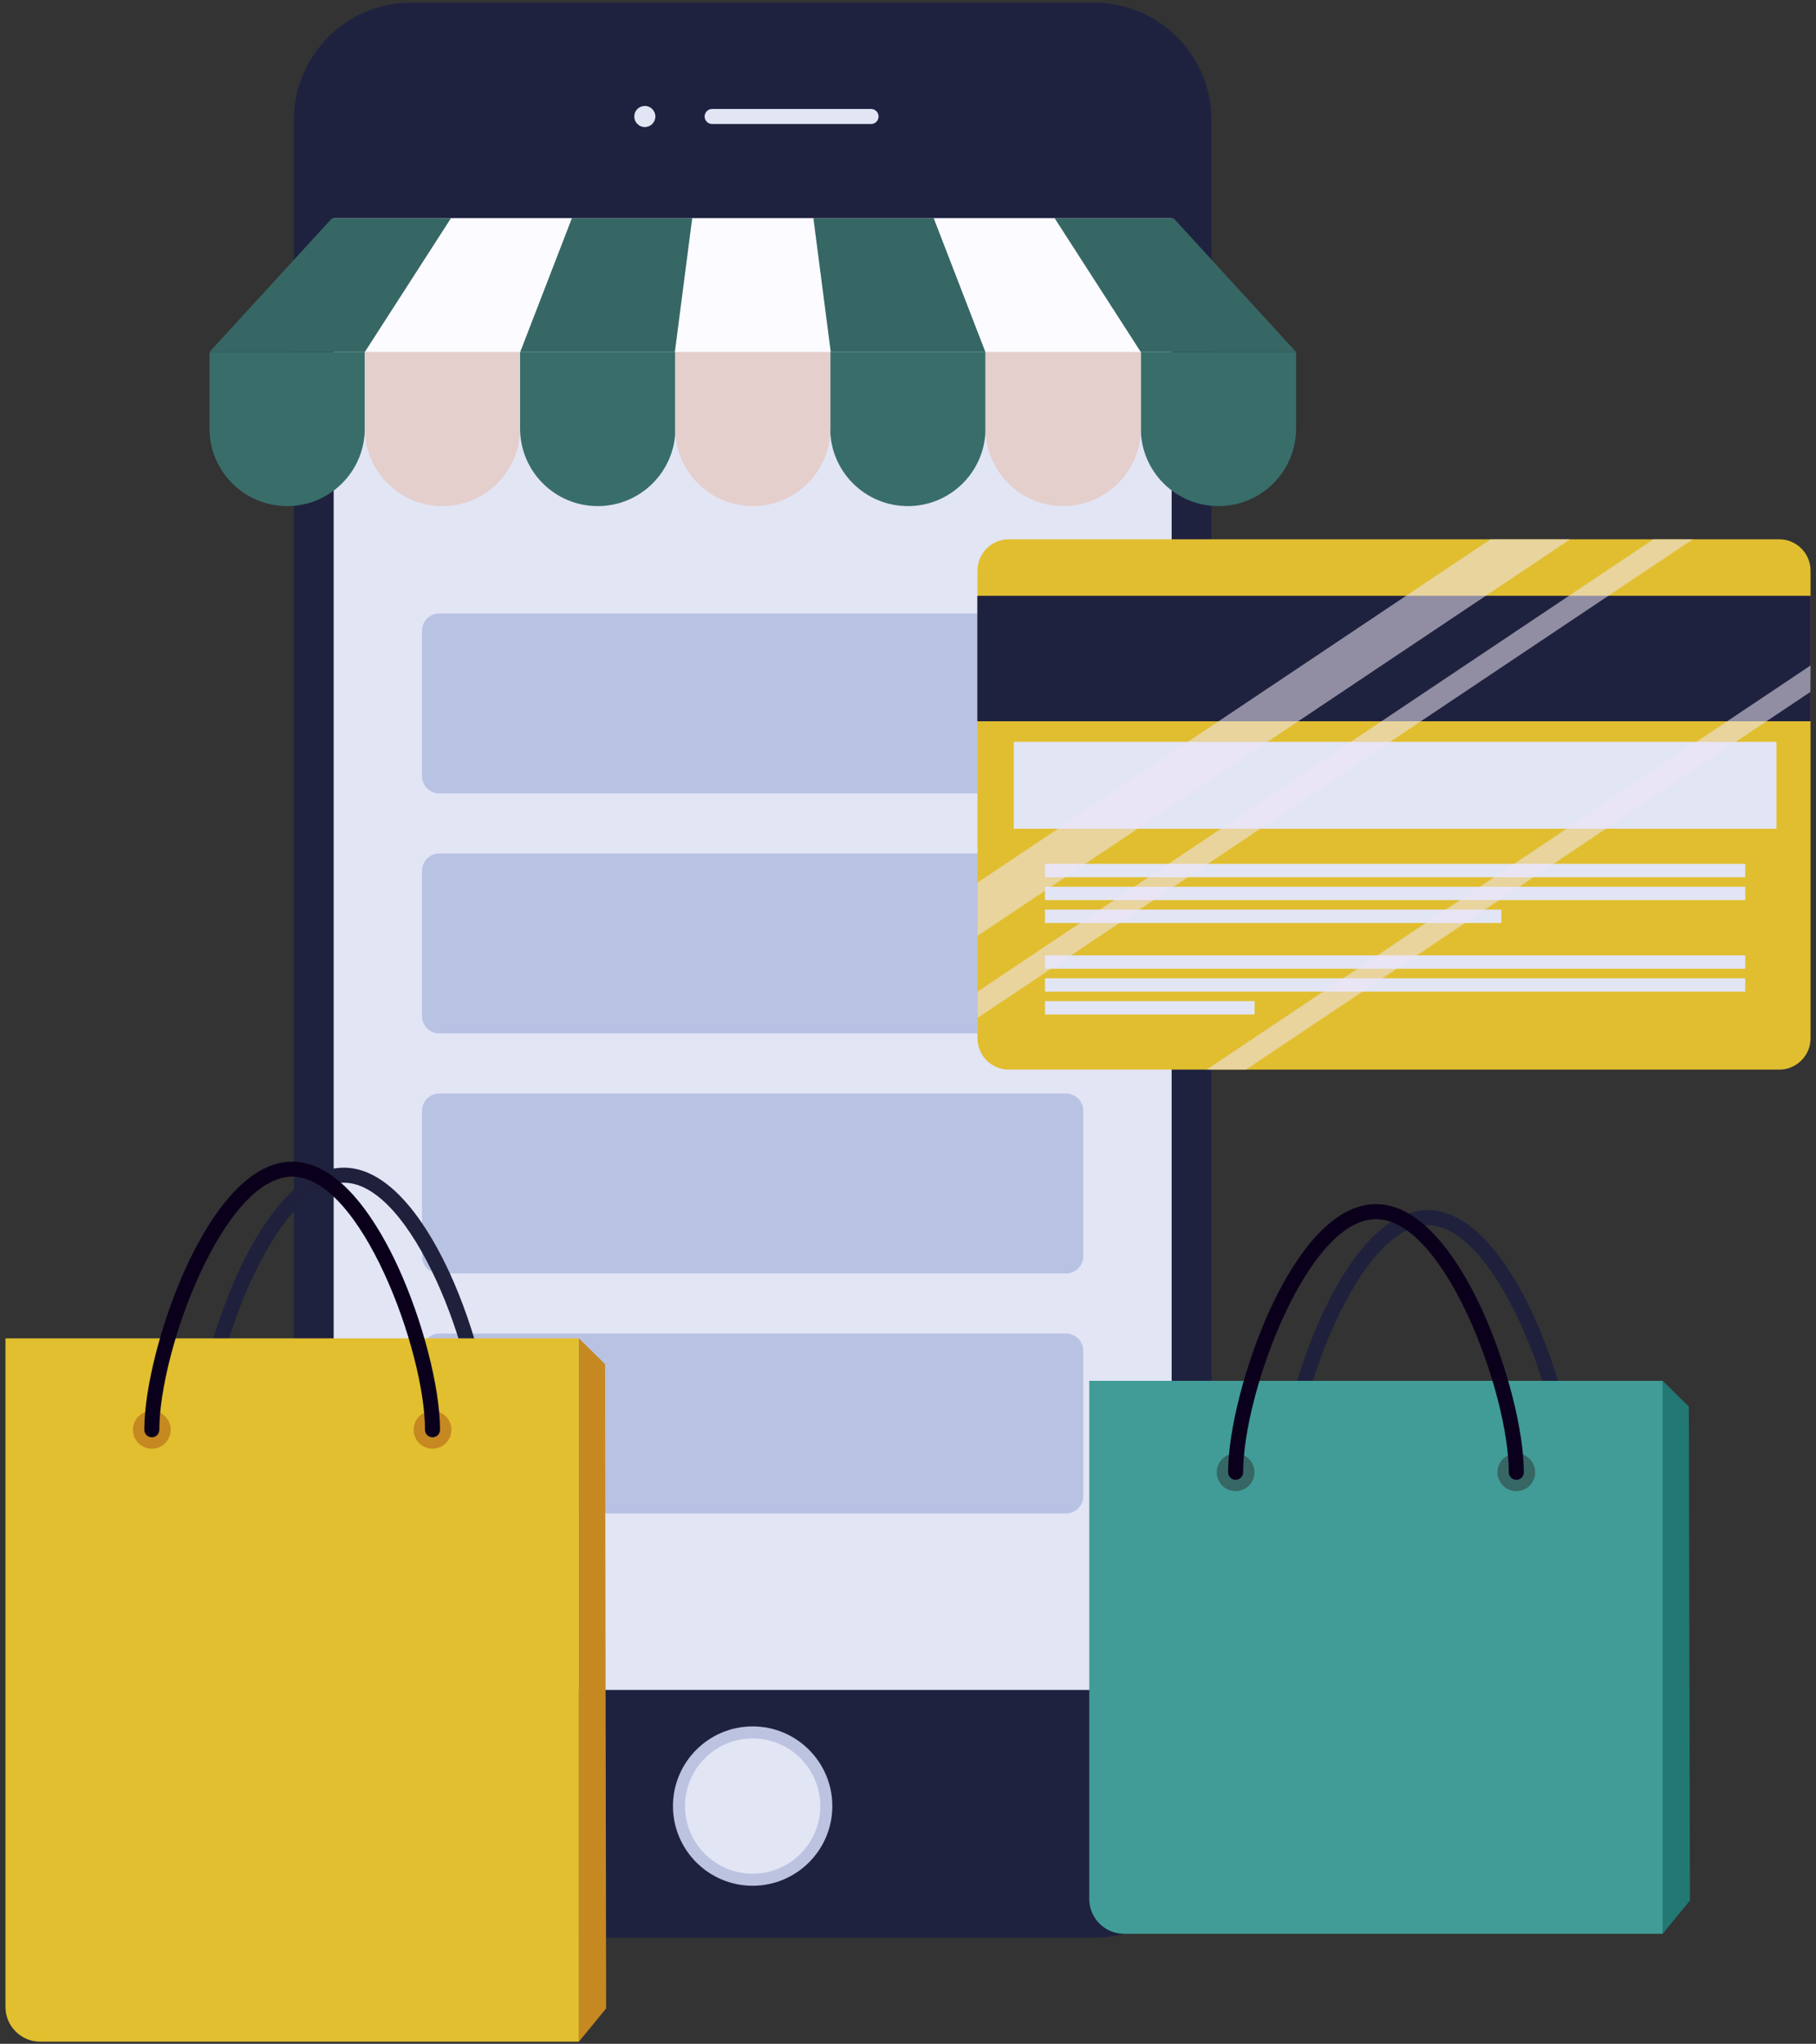 <svg width="247" height="278" viewBox="0 0 247 278" fill="none" xmlns="http://www.w3.org/2000/svg">
<rect x="0" y="0" width="247" height="278" fill="#333333" stroke="none"/>
<path d="M148.84 263.558H55.902C47.138 263.558 39.968 256.388 39.968 247.624V16.293C39.968 7.529 47.138 0.359 55.902 0.359H148.84C157.604 0.359 164.774 7.529 164.774 16.293V247.624C164.774 256.388 157.604 263.558 148.84 263.558Z" fill="#1F223F"/>
<path d="M159.359 29.691H45.384V229.866H159.359V29.691Z" fill="#E2E5F4"/>
<path d="M118.474 16.869H96.859C96.294 16.869 95.836 16.41 95.836 15.845C95.836 15.28 96.294 14.822 96.859 14.822H118.474C119.039 14.822 119.497 15.28 119.497 15.845C119.497 16.41 119.039 16.869 118.474 16.869Z" fill="#E2E5F4"/>
<path d="M87.703 17.28C88.495 17.28 89.137 16.638 89.137 15.846C89.137 15.054 88.495 14.412 87.703 14.412C86.911 14.412 86.269 15.054 86.269 15.846C86.269 16.638 86.911 17.28 87.703 17.28Z" fill="#E2E5F4"/>
<path d="M109.45 252.746C113.362 248.833 113.362 242.49 109.45 238.577C105.537 234.665 99.193 234.665 95.281 238.577C91.368 242.49 91.368 248.833 95.281 252.746C99.193 256.659 105.537 256.659 109.45 252.746Z" fill="#E2E5F4"/>
<path d="M102.371 256.498C96.395 256.498 91.533 251.636 91.533 245.66C91.533 239.684 96.395 234.823 102.371 234.823C108.347 234.823 113.208 239.685 113.208 245.66C113.209 251.637 108.347 256.498 102.371 256.498ZM102.371 236.46C97.298 236.46 93.17 240.587 93.17 245.661C93.17 250.734 97.298 254.862 102.371 254.862C107.444 254.862 111.572 250.734 111.572 245.661C111.572 240.587 107.445 236.46 102.371 236.46Z" fill="#BBC3E1"/>
<path d="M145.004 107.913H59.738C58.451 107.913 57.407 106.869 57.407 105.582V85.779C57.407 84.492 58.451 83.448 59.738 83.448H145.004C146.291 83.448 147.335 84.492 147.335 85.779V105.582C147.335 106.87 146.292 107.913 145.004 107.913Z" fill="#B8C2E3"/>
<path d="M145.004 140.561H59.738C58.451 140.561 57.407 139.517 57.407 138.23V118.427C57.407 117.14 58.451 116.096 59.738 116.096H145.004C146.291 116.096 147.335 117.14 147.335 118.427V138.23C147.335 139.518 146.292 140.561 145.004 140.561Z" fill="#B8C2E3"/>
<path d="M145.004 173.209H59.738C58.451 173.209 57.407 172.166 57.407 170.878V151.075C57.407 149.788 58.451 148.744 59.738 148.744H145.004C146.291 148.744 147.335 149.788 147.335 151.075V170.878C147.335 172.166 146.292 173.209 145.004 173.209Z" fill="#B8C2E3"/>
<path d="M145.004 205.858H59.738C58.451 205.858 57.407 204.814 57.407 203.527V183.723C57.407 182.436 58.451 181.392 59.738 181.392H145.004C146.291 181.392 147.335 182.436 147.335 183.723V203.526C147.335 204.814 146.292 205.858 145.004 205.858Z" fill="#B8C2E3"/>
<path d="M91.787 47.879H112.986L110.644 29.691H94.146L91.787 47.879Z" fill="#FCFBFF"/>
<path d="M70.74 47.879H91.787L94.146 29.691H77.766L70.74 47.879Z" fill="#366764"/>
<path d="M49.617 47.879H70.74L77.766 29.691H61.327L49.617 47.879Z" fill="#FCFBFF"/>
<path d="M61.327 29.691L49.617 47.879H28.494L45.153 29.691H61.327Z" fill="#366764"/>
<path d="M134.042 47.879H112.995L110.636 29.691H127.016L134.042 47.879Z" fill="#366764"/>
<path d="M155.165 47.879H134.042L127.016 29.691H143.455L155.165 47.879Z" fill="#FCFBFF"/>
<path d="M143.455 29.691L155.165 47.879H176.288L159.629 29.691H143.455Z" fill="#366764"/>
<path d="M28.493 47.879V58.279C28.493 64.112 33.222 68.84 39.055 68.84C44.888 68.84 49.617 64.111 49.617 58.279V47.879H28.493Z" fill="#386D6A"/>
<path d="M70.74 47.879V58.279C70.74 64.112 75.468 68.84 81.301 68.84C87.134 68.84 91.863 64.111 91.863 58.279V47.879H70.74Z" fill="#386D6A"/>
<path d="M112.919 47.879V58.279C112.919 64.112 117.648 68.84 123.48 68.84C129.313 68.84 134.042 64.111 134.042 58.279V47.879H112.919Z" fill="#386D6A"/>
<path d="M155.165 47.879V58.279C155.165 64.112 159.894 68.84 165.726 68.84C171.559 68.84 176.288 64.111 176.288 58.279V47.879H155.165Z" fill="#386D6A"/>
<path d="M49.617 47.879V58.279C49.617 64.112 54.345 68.84 60.178 68.84C66.011 68.84 70.74 64.111 70.74 58.279V47.879H49.617Z" fill="#E4CFCD"/>
<path d="M91.829 47.879V58.279C91.829 64.112 96.557 68.84 102.39 68.84C108.223 68.84 112.952 64.111 112.952 58.279V47.879H91.829Z" fill="#E4CFCD"/>
<path d="M134.042 47.879V58.279C134.042 64.112 138.771 68.84 144.603 68.84C150.436 68.84 155.165 64.111 155.165 58.279V47.879H134.042Z" fill="#E4CFCD"/>
<path d="M213.257 202.1C212.692 202.1 212.234 201.642 212.234 201.077C212.234 190.321 203.499 166.645 194.168 166.645C184.837 166.645 176.102 190.321 176.102 201.077C176.102 201.642 175.644 202.1 175.079 202.1C174.514 202.1 174.056 201.642 174.056 201.077C174.056 195.371 176.393 186.281 179.74 178.971C182.197 173.604 187.339 164.6 194.168 164.6C200.997 164.6 206.139 173.604 208.596 178.971C211.942 186.281 214.28 195.372 214.28 201.077C214.28 201.642 213.822 202.1 213.257 202.1Z" fill="#1F213C"/>
<path d="M226.146 263.029H152.886C150.272 263.029 148.154 260.91 148.154 258.297V187.818H226.146V263.029Z" fill="#419C97"/>
<path d="M170.629 200.259C170.629 201.678 169.479 202.828 168.06 202.828C166.641 202.828 165.492 201.678 165.492 200.259C165.492 198.841 166.642 197.691 168.06 197.691C169.48 197.69 170.629 198.84 170.629 200.259Z" fill="#366764"/>
<path d="M208.807 200.259C208.807 201.678 207.657 202.828 206.238 202.828C204.82 202.828 203.67 201.678 203.67 200.259C203.67 198.841 204.82 197.691 206.238 197.691C207.657 197.69 208.807 198.84 208.807 200.259Z" fill="#366764"/>
<path d="M206.239 201.282C205.674 201.282 205.216 200.824 205.216 200.259C205.216 189.503 196.481 165.827 187.15 165.827C177.819 165.827 169.084 189.503 169.084 200.259C169.084 200.824 168.626 201.282 168.061 201.282C167.496 201.282 167.038 200.824 167.038 200.259C167.038 194.553 169.375 185.463 172.722 178.153C175.179 172.786 180.321 163.782 187.15 163.782C193.979 163.782 199.121 172.786 201.578 178.153C204.924 185.463 207.262 194.554 207.262 200.259C207.262 200.824 206.804 201.282 206.239 201.282Z" fill="#0B001C"/>
<path d="M229.855 258.507L226.146 263.029V187.818L229.705 191.324L229.855 258.507Z" fill="#227873"/>
<path d="M65.846 196.323C65.281 196.323 64.823 195.865 64.823 195.3C64.823 184.544 56.088 160.868 46.757 160.868C37.426 160.868 28.691 184.544 28.691 195.3C28.691 195.865 28.233 196.323 27.668 196.323C27.103 196.323 26.645 195.865 26.645 195.3C26.645 189.594 28.982 180.504 32.329 173.194C34.786 167.827 39.928 158.823 46.757 158.823C53.586 158.823 58.728 167.827 61.185 173.194C64.531 180.504 66.869 189.595 66.869 195.3C66.868 195.865 66.41 196.323 65.846 196.323Z" fill="#1F213C"/>
<path d="M78.734 277.709H5.476C2.862 277.709 0.742 275.59 0.742 272.975V182.041H78.734V277.709Z" fill="#E1BF2F"/>
<path d="M23.218 194.481C23.218 195.9 22.068 197.05 20.649 197.05C19.23 197.05 18.08 195.9 18.08 194.481C18.08 193.062 19.23 191.912 20.649 191.912C22.068 191.913 23.218 193.063 23.218 194.481Z" fill="#C68820"/>
<path d="M61.395 194.481C61.395 195.9 60.245 197.05 58.826 197.05C57.407 197.05 56.258 195.9 56.258 194.481C56.258 193.062 57.408 191.912 58.826 191.912C60.244 191.912 61.395 193.063 61.395 194.481Z" fill="#C68820"/>
<path d="M58.827 195.504C58.262 195.504 57.804 195.046 57.804 194.481C57.804 183.725 49.069 160.049 39.738 160.049C30.406 160.049 21.672 183.725 21.672 194.481C21.672 195.046 21.214 195.504 20.649 195.504C20.084 195.504 19.626 195.046 19.626 194.481C19.626 188.775 21.963 179.685 25.31 172.375C27.767 167.008 32.909 158.004 39.738 158.004C46.567 158.004 51.709 167.008 54.166 172.375C57.512 179.685 59.85 188.776 59.85 194.481C59.85 195.046 59.392 195.504 58.827 195.504Z" fill="#0B001C"/>
<path d="M82.443 273.187L78.734 277.709V182.04L82.294 185.546L82.443 273.187Z" fill="#C68820"/>
<path d="M242.009 145.489H137.2C134.863 145.489 132.952 143.577 132.952 141.241V77.605C132.952 75.268 134.864 73.357 137.2 73.357H242.009C244.345 73.357 246.257 75.269 246.257 77.605V141.241C246.257 143.578 244.346 145.489 242.009 145.489Z" fill="#E1BE2F"/>
<path d="M246.257 81.065H132.952V98.099H246.257V81.065Z" fill="#252046"/>
<path d="M241.618 100.906H137.886V112.725H241.618V100.906Z" fill="#E2E5F4"/>
<path d="M237.374 117.502H142.129V119.323H237.374V117.502Z" fill="#E2E5F4"/>
<path d="M237.374 120.614H142.129V122.435H237.374V120.614Z" fill="#E2E5F4"/>
<path d="M204.204 123.725H142.129V125.546H204.204V123.725Z" fill="#E2E5F4"/>
<path d="M237.374 129.949H142.129V131.769H237.374V129.949Z" fill="#E2E5F4"/>
<path d="M237.374 133.061H142.129V134.881H237.374V133.061Z" fill="#E2E5F4"/>
<path d="M170.646 136.172H142.129V137.993H170.646V136.172Z" fill="#E2E5F4"/>
<path d="M246.257 81.065H132.952V98.099H246.257V81.065Z" fill="#1F223F"/>
<g opacity="0.55">
<path d="M230.238 73.357L132.952 138.466V134.881L224.882 73.357H230.238Z" fill="#EEE5F5"/>
</g>
<g opacity="0.55">
<path d="M246.232 94.119L169.474 145.489H164.118L246.257 90.517L246.232 94.119Z" fill="#EEE5F5"/>
</g>
<g opacity="0.55">
<path d="M213.558 73.357L132.952 127.303V120.052L202.725 73.357H213.558Z" fill="#EEE5F5"/>
</g>
</svg>
